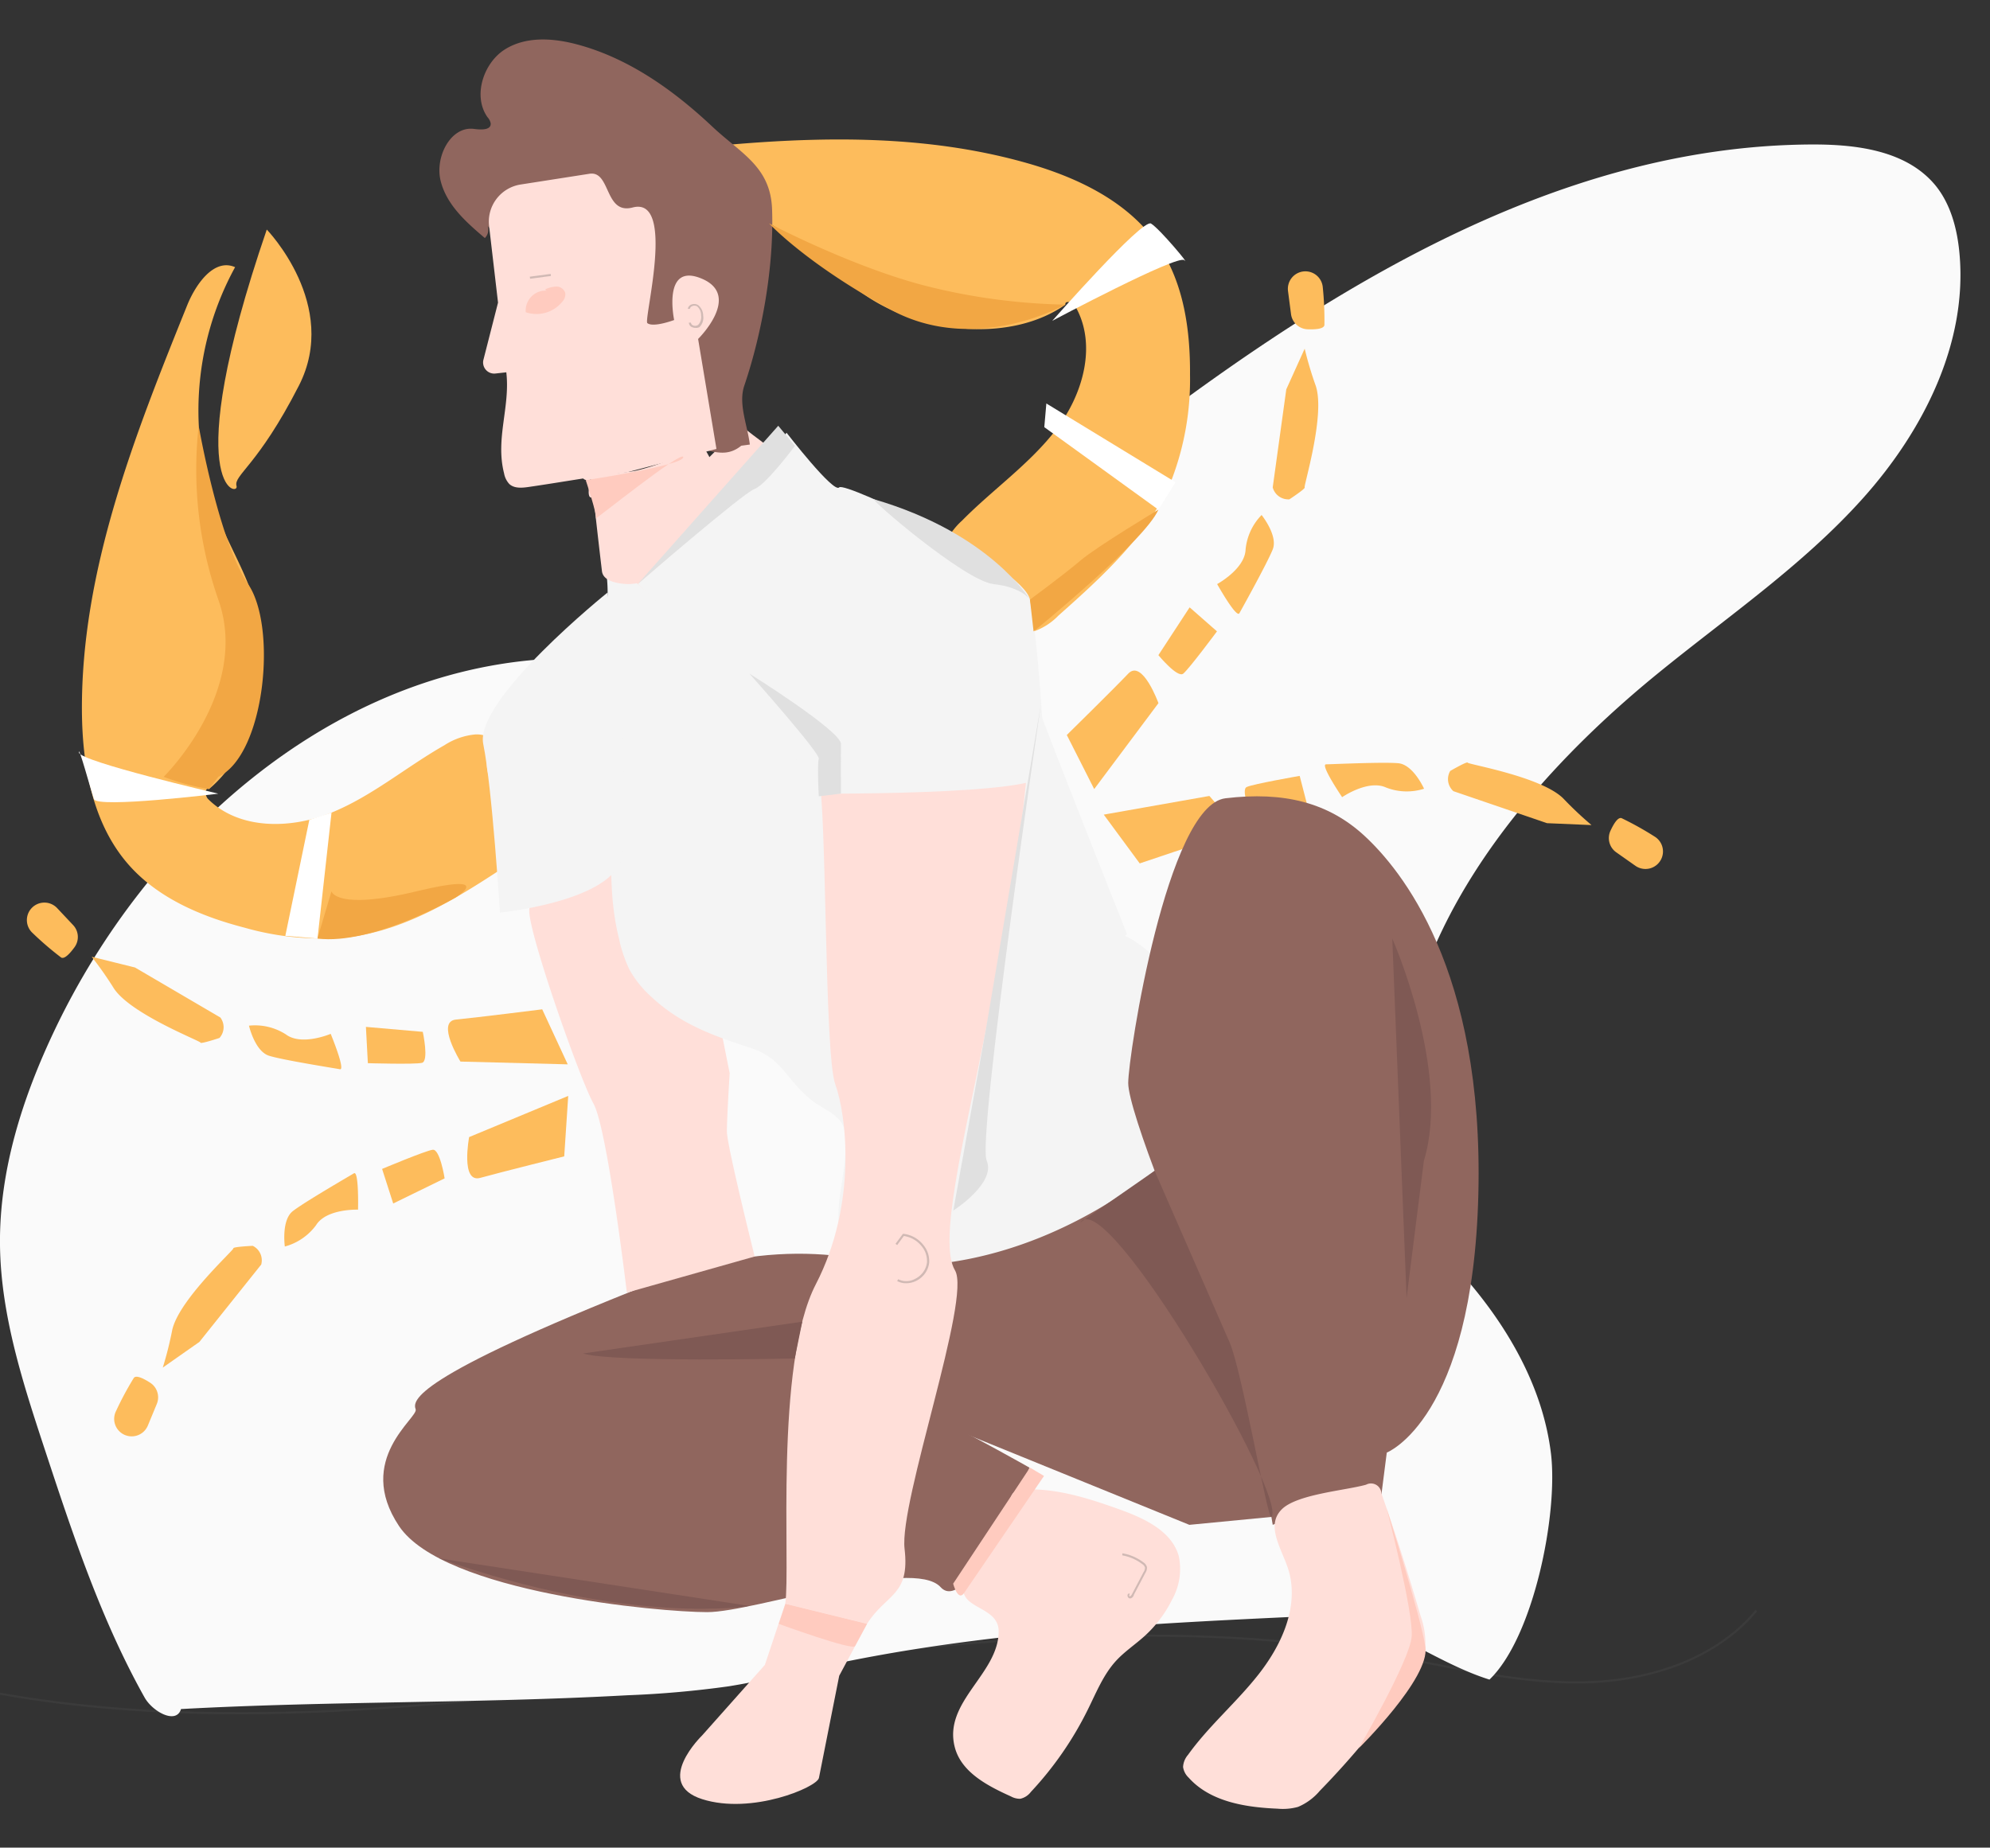 <svg id="Layer_1" data-name="Layer 1" xmlns="http://www.w3.org/2000/svg" viewBox="0 0 358.06 332.5"><rect x="0" y="0" width="358.06" height="332.5" fill="#333333" stroke="none"/><defs><style>.cls-1{opacity:0.27;}.cls-2{fill:#515151;}.cls-3{fill:#fafafa;}.cls-4{fill:#fdbc5c;}.cls-5{fill:#90665e;}.cls-6{fill:#ffdfd9;}.cls-7{fill:#f4f4f4;}.cls-8{fill:#ffcbbf;}.cls-9{fill:#7f5954;}.cls-10{fill:#e0e0e0;}.cls-11{fill:#fff;}.cls-12{fill:#f2a744;}</style></defs><title>Sign</title><g class="cls-1"><path class="cls-2" d="M43,308.51c-18.21,0-36.32-1.58-54.09-5.83l.09-.36c44.23,10.56,90.57,4.61,135.38-1.15,41-5.27,83.42-10.72,124.38-3.62,2.89.5,5.83,1.08,8.67,1.63,8.55,1.67,17.4,3.4,26.23,3.4h.33c13.57-.07,25.19-4.75,31.88-12.86l.29.24c-6.76,8.19-18.49,12.93-32.17,13h-.33c-8.86,0-17.72-1.73-26.3-3.41-2.84-.55-5.77-1.13-8.67-1.63-40.89-7.1-83.28-1.65-124.27,3.62C97.54,305,70.13,308.51,43,308.51Z"/></g><path class="cls-3" d="M268,302.26c7.94-7.63,12.39-29.79,11.06-40.71s-6.74-21-13.72-29.56c-3-3.68-6.35-7.14-8.74-11.25-3.37-5.81-4.66-12.63-4.84-19.35-.88-32,21.69-59.95,46.52-80.19,12.57-10.25,26.13-19.48,36.94-31.56s18.82-27.84,17.35-44c-.4-4.44-1.59-9-4.44-12.41C343,27.15,334.25,26,326.35,26,279,26.07,236.41,53.55,199,82.57c-19.69,15.28-40.19,31.88-64.89,35.25-12.29,1.68-24.79-.08-37.16.87-38.16,2.93-70.57,32-87.06,66.56C4.09,197.41-.16,210.61,0,224.09c.15,12.68,4.17,24.95,8.14,37,5,15.17,10.06,30.44,17.87,44.38,1.44,2.57,5.71,4.92,6.56,2.09,26.85-1.46,53.46-1,80.31-2.48a180.33,180.33,0,0,0,18.15-1.6c5.58-.88,11.06-2.27,16.58-3.49,29.08-6.41,59-7.82,88.74-9.19C247.73,290.26,257.08,298.84,268,302.26Z"/><path class="cls-4" d="M205.07,155.38l-6.47-8.78,19-3.36s5.82,6.17,2.29,7.24S205.07,155.38,205.07,155.38Z"/><path class="cls-4" d="M225.32,147.12s-2.18-4.94-1-5.49,9.53-2,9.53-2l1.64,6.33Z"/><path class="cls-4" d="M290.82,153.39a3.13,3.13,0,0,1-1.06-3.86c.58-1.26,1.33-2.5,2-2.3a57.22,57.22,0,0,1,5.94,3.31,3.14,3.14,0,0,1,1.17,4.13h0a3.15,3.15,0,0,1-4.61,1.14Z"/><path class="cls-4" d="M241.49,143.46s-4-5.89-2.9-5.91,10.3-.44,13-.2,4.64,4.59,4.64,4.59a10.25,10.25,0,0,1-6.84-.22C246.14,140.24,241.49,143.46,241.49,143.46Z"/><path class="cls-4" d="M260.94,138.74a2.9,2.9,0,0,0,.57,3.64l16.85,5.76,8,.34a64.83,64.83,0,0,1-5.08-4.79c-3.94-3.93-17.14-6.14-17.2-6.44S260.94,138.74,260.94,138.74Z"/><path class="cls-4" d="M171.21,103.77a4.84,4.84,0,0,1-1.4-5.3,12.3,12.3,0,0,1,3.29-4.78c5.54-5.62,12.19-10.19,17-16.48s7.31-15.24,3.38-22.08c-.43-.74-1.9-1.16-1.79-.3-9.52,6.67-24.62,5.25-34.56-.77-4.45-2.69-8.12-6.47-12.24-9.64a53.72,53.72,0,0,0-45.16-9.33c-.63-4,4.65-6,8.7-6.54,25.22-3.1,51.22-6.16,75.72.62,9.41,2.6,18.9,7,24.35,15.13,4.5,6.69,5.68,15.09,5.62,23.15a50.45,50.45,0,0,1-3.21,18.62c-4.07,10-12.41,17.55-20.49,24.73a11.23,11.23,0,0,1-4.4,2.82C179.5,115.3,177.87,104.22,171.21,103.77Z"/><path class="cls-4" d="M90.73,42.43s9.73,16.24,25.66,12.82S135,48,136.74,49.08,140.27,39,90.73,42.43Z"/><path class="cls-4" d="M90.17,134.9a4.84,4.84,0,0,0-4.76-2.72,12.3,12.3,0,0,0-5.46,1.94c-6.86,3.9-13,9.15-20.3,12.12s-16.61,3.13-22.2-2.44c-.61-.6-.63-2.13.17-1.81,8.9-7.47,11.42-22.43,8.18-33.59-1.45-5-4.16-9.51-6.15-14.32a53.72,53.72,0,0,1,2.65-46c-3.73-1.65-7,2.94-8.56,6.71-9.51,23.57-19.18,47.9-19,73.31.09,9.76,1.91,20.07,8.33,27.43,5.3,6.08,13.11,9.39,20.92,11.41a50.45,50.45,0,0,0,18.82,1.71C73.57,167.27,83,161.16,92,155.21a11.23,11.23,0,0,0,3.86-3.52C99.17,145.88,88.89,141.45,90.17,134.9Z"/><path class="cls-4" d="M48,41.31S61.19,54.9,53.78,69.4,42,85.49,42.56,87.47,31.92,88.29,48,41.31Z"/><polygon class="cls-5" points="162.84 228.39 218 197.91 236.7 272.22 214 274.41 139 243.91 162.84 228.39"/><path class="cls-5" d="M185.32,244.62c3-1-24.58-30.86-68.06-13.68s-43,21.18-42.47,22.68-11,9-3,21,46.91,15.5,55.45,15.5,37-10,42-4.5,16-21.5,16-21.5-37.53-21.5-46.53-20-30.5,1-32.5,1.5"/><path class="cls-6" d="M114.28,107.9a86.07,86.07,0,0,0-14.49,10.72c-7,6.5-13.5,14.5-12,20.5s7.89,21,7.45,24.5,9.05,30.5,11.55,35,6,34,6,34l23-6.5s-5-20-5-22.5.5-10.5.5-10.5"/><path class="cls-7" d="M151.71,201.42c9.13,3.15,51.08-33.3,51.08-33.3s-17.3-43.51-17.47-45-58.07-41-58.07-41l-19.1,17.73c3.56,7.33-2.27,25,0,32.86,3.57,12.58.18,23.94,3.2,36.09a25.3,25.3,0,0,0,1.88,5.64,18.78,18.78,0,0,0,3.83,4.82c5.27,5,11.17,7.1,17.91,9.29,5.66,1.84,6.16,5.22,10.62,9.09,2.07,1.8,5.12,2.66,6.12,5,1.37,3.18-.6,11-.79,14.55-.12,2.22-.21,4.58.87,6.52,1.86,3.36,6.32,4.1,10.16,4.1,17.27,0,34-7.45,47.37-18.36,4.44-3.62,8.83-8.08,9.58-13.76.73-5.48-2.09-10.76-5.05-15.43-3.24-5.11-7.1-10.31-12.77-12.42"/><path class="cls-6" d="M139.29,126.12s6.5,8,8,13.5,1,50,3,55.5,4,21.5-3.5,36-4.5,51-5.5,57.5L156,292.23c3.5-5.5,7.76-5,6.76-13.5s12.07-45.12,9.07-50.12,1.5-23,5-40.5,10.5-52,8-70-24-25.5-31.5-28.5-20-13-20-13l-24,23.84"/><path class="cls-5" d="M247.5,165.41c6.5,2.5,10,34,8.5,45.5s-7.5,58.5-7.5,58.5-17.5,4-19.5,5c0,0-4.5-28-10-38s-16-36.5-16-41.5,7-50,17.5-51.25,18.5.75,25,6.75,21.5,24,20.5,64.5-16.48,46.5-16.48,46.5"/><path class="cls-6" d="M245.79,267.19a1.87,1.87,0,0,1,2.76,1.53q3.82,10.93,7.05,22.06a14.87,14.87,0,0,1,.86,5.6c-.25,2.39-1.6,4.5-3,6.48a150.12,150.12,0,0,1-16,19.43,10.4,10.4,0,0,1-3.91,2.88,10.2,10.2,0,0,1-3.68.32c-5.81-.24-12.14-1.26-16-5.59a3.29,3.29,0,0,1-1-1.91,3.62,3.62,0,0,1,.89-2.19c3.73-5.2,8.69-9.4,12.65-14.43s7-11.42,5.72-17.7c-.81-4.11-4.86-8.86-1.41-12.14C233.54,268.88,242.1,268.22,245.79,267.19Z"/><path class="cls-6" d="M171.8,314.45c1.18,4.49,5.88,6.93,10.11,8.84a3.35,3.35,0,0,0,1.66.42,3.28,3.28,0,0,0,1.91-1.23,61.62,61.62,0,0,0,10.27-14.86c1.49-3,2.78-6.26,5.07-8.75,1.53-1.66,3.44-2.92,5.12-4.44a22,22,0,0,0,4.92-6.5,11.33,11.33,0,0,0,1.26-7.8c-1.21-4.57-6.19-6.88-10.64-8.48-5.57-2-11.35-3.86-17.26-3.6a2.92,2.92,0,0,0-1.75.48c-.77.63-.76,1.77-.77,2.77-.07,5.7-7.06,9.16-8.25,13.69-1.23,4.71,6.28,3.88,6.24,8.62C179.65,301.27,169.65,306.27,171.8,314.45Z"/><path class="cls-5" d="M87.77,40.71a2.14,2.14,0,0,1-.53,2.13C83.9,40,80.38,36.91,79.29,32.57s1.83-9.93,6-9.37c1.22.16,3.09.26,3-1a2.22,2.22,0,0,0-.55-1.08C85,17.3,87,11.35,90.79,8.93s8.67-2.1,13-.95c9.21,2.44,17.3,8.15,24.35,14.78,5.2,4.89,10.51,7.22,10.78,14.91.36,10.14-1.77,22.21-5,31.74-1.11,3.3.57,7.09,1,10.59l-1.54.21c-2.33,1.87-4.38,1.29-7.28.54A15.68,15.68,0,0,1,118.7,76"/><path class="cls-6" d="M128.91,80.79,125.61,61s7.9-7.77.69-10.84-5,7.43-5,7.43-3.75,1.41-4.82.56c-.72-.57,5.22-22.88-2.65-20.81-5.09,1.34-3.91-6.66-7.76-6.07L93.71,33.2A6.76,6.76,0,0,0,88,40.66l1.61,13.8L87,64.68a2,2,0,0,0,2.21,2.53L91.1,67c.73,6.25-2,11.94-.4,18.19a3.78,3.78,0,0,0,.94,1.91c.88.82,2.25.71,3.44.54,6-.87,11.7-1.92,17.68-2.63"/><path class="cls-6" d="M108.31,102.79c.22,1.83,2.86,2.23,4.43,2.31,3.83.2,10.2-3.35,13.93-4.55,1.57-.5,3.31-1.14,4-2.63a5.58,5.58,0,0,0,.39-2.6A29.31,29.31,0,0,0,127,81.11a1.74,1.74,0,0,0-.77-.81,1.85,1.85,0,0,0-1.52.36,39.22,39.22,0,0,1-10.1,4c-2.58.63-11.83.79-9.19,1.73,3.64,1.3,0,5.5.56,1.35C106.44,84.26,106.31,86,108.31,102.79Z"/><line class="cls-6" x1="125.57" y1="79.49" x2="115.74" y2="83.52"/><path class="cls-8" d="M105.39,86.41s17.55-2.64,17.55-4.13-16.07,11.47-15.74,11S105.39,86.41,105.39,86.41Z"/><g class="cls-1"><path class="cls-2" d="M125.09,59a1.36,1.36,0,0,1-.58-.13.91.91,0,0,1-.56-.81h.37a.55.55,0,0,0,.35.48.94.94,0,0,0,.94-.07,2.05,2.05,0,0,0,.54-1.75,2.08,2.08,0,0,0-.73-1.6,1,1,0,0,0-.92,0,.6.6,0,0,0-.37.46l-.37,0a1,1,0,0,1,.58-.75,1.37,1.37,0,0,1,1.28.08,2.43,2.43,0,0,1,.9,1.89,2.31,2.31,0,0,1-.68,2.07A1.23,1.23,0,0,1,125.09,59Z"/></g><g class="cls-1"><rect class="cls-2" x="95.33" y="49.55" width="3.79" height="0.37" transform="translate(-5.68 13.18) rotate(-7.54)"/></g><path class="cls-8" d="M98.81,52.59c.06.19.13-.21-.06-.25a3.59,3.59,0,0,0-4.15,3.85,6,6,0,0,0,6.61-1.93,2,2,0,0,0,.51-1.48,1.64,1.64,0,0,0-1.6-1.21,4.8,4.8,0,0,0-2.07.54"/><path class="cls-9" d="M207.75,210.7,194.37,220c4.61-7,37.47,49.56,34.39,53-.66.73-5.26-26.24-7.51-31.41S207.75,210.7,207.75,210.7Z"/><path class="cls-9" d="M104.92,243.57l39.43-5.72L143,244.47S109.9,245.23,104.92,243.57Z"/><path class="cls-9" d="M250.51,168.9s10.6,23.91,5.69,40c0,0-3.3,26.12-3.11,24.68"/><path class="cls-9" d="M79.06,280.46,134.85,289S113.51,292.68,79.06,280.46Z"/><path class="cls-6" d="M141.29,288.62l-3.67,11-11.27,12.67s-8.94,8.65,0,11.49,20.67-2.16,21-3.82S151,301.57,151,301.57l5-9.33Z"/><path class="cls-8" d="M141.29,288.62,156,292.23l-2.16,4c-.45.85-13.72-4-13.72-4l1.21-3.62"/><path class="cls-8" d="M249.48,271.39s4.91,18.85,4.52,23.18-9.53,20.06-9.53,20.06,12.86-12.65,12-18.25S249.48,271.39,249.48,271.39Z"/><path class="cls-8" d="M173.43,286.73l14.42-21.12-2.53-1.5L171.5,285S172.36,288.22,173.43,286.73Z"/><g class="cls-1"><path class="cls-2" d="M203.3,287.65h0a.42.42,0,0,1-.36-.27.5.5,0,0,1,0-.5.31.31,0,0,1,.33-.09l-.1.36s0,0,.05,0a.18.18,0,0,0,0,.13c.16,0,.3-.1.46-.4l2.1-4a1.29,1.29,0,0,0,.23-.8,1.17,1.17,0,0,0-.5-.62,8.27,8.27,0,0,0-3.6-1.56l.06-.37a8.63,8.63,0,0,1,3.76,1.63,1.49,1.49,0,0,1,.64.85,1.57,1.57,0,0,1-.26,1l-2.1,4C204,287.2,203.73,287.65,203.3,287.65Zm-.06-.69,0,.18h0Z"/></g><g class="cls-1"><path class="cls-2" d="M163,230.93a3.26,3.26,0,0,1-1.57-.39l.18-.33a3.24,3.24,0,0,0,3.1-.1,3.82,3.82,0,0,0,2.08-2.89,4.15,4.15,0,0,0-1-3,5,5,0,0,0-3.16-1.79l-1.2,1.63-.3-.22,1.33-1.8h.11A5.27,5.27,0,0,1,166.1,224a4.51,4.51,0,0,1,1.08,3.3,4.19,4.19,0,0,1-2.28,3.18A4.05,4.05,0,0,1,163,230.93Z"/></g><path class="cls-7" d="M139.73,119.44l2.49,11.93,2.39,11.45s43,.42,43.26-3.58-1.25-25.33-2.55-31.33S152,86.57,151,87.71s-9.47-9.83-9.47-9.83l-13.2,15.37-13.54,11.85,29.61,28.23"/><path class="cls-7" d="M109.32,106.63s-24,19.27-22.37,27.27,3,30.33,3,30.33,19-1.89,21.73-9.23S109.32,106.63,109.32,106.63Z"/><path class="cls-10" d="M147.32,143.3s-.3-5.74,0-6.74-12.47-15.33-12.47-15.33,16.51,10.33,16.47,12.67,0,8.92,0,8.92Z"/><path class="cls-10" d="M157.3,89.86c-1.18-.34,16.29,14.68,21.45,15.25s6.57,2.79,6.57,2.79S178.18,95.95,157.3,89.86Z"/><path class="cls-10" d="M177.53,184.42l9.8-57.89s-11.56,78.27-9.8,82.32-6,9-6,9Z"/><path class="cls-10" d="M114.74,105.11s18.89-16.33,21-17.1,7.29-7.77,7.29-7.77l-3-3.62Z"/><path class="cls-11" d="M39.28,142.83s-24.91-5.79-25.07-7.4,2.12,6.66,2.68,8.37S39.28,142.83,39.28,142.83Z"/><path class="cls-11" d="M189.34,57.73s22.58-12,23.76-10.9-4.44-5.67-6-6.6S189.34,57.73,189.34,57.73Z"/><polygon class="cls-11" points="51.34 168.41 55.66 147.53 59.65 146.24 57.13 168.9 51.34 168.41"/><polygon class="cls-11" points="208.43 91.72 187.9 76.87 188.27 72.61 211.51 86.78 208.43 91.72"/><path class="cls-12" d="M37.61,142a42.88,42.88,0,0,1-8.16-2.2s15.67-15.4,9.83-31.9a70.94,70.94,0,0,1-3.53-31.28s3.58,20.7,8.89,28.49,3,30.76-5.36,34.69"/><path class="cls-12" d="M57.12,168.9l2.52-8.5s.8,3.5,15.3,0S82,161.51,82,161.51,67.06,170.14,57.12,168.9Z"/><path class="cls-12" d="M208.43,91.72s-11.14,6.68-14.06,9.18-9.05,7-9.05,7l.65,5.73S206,97.36,208.43,91.72Z"/><path class="cls-12" d="M138.38,40.2s15.2,8,28.64,11.36a110.66,110.66,0,0,0,24.63,3.26s-16.13,9.22-31.41.9S138.38,40.2,138.38,40.2Z"/><path class="cls-4" d="M191.95,132.27l4.93,9.73,11.56-15.46s-2.89-8-5.44-5.31S191.95,132.27,191.95,132.27Z"/><path class="cls-4" d="M208.43,117.9s3.43,4.17,4.47,3.33,6.07-7.61,6.07-7.61l-4.92-4.32Z"/><path class="cls-4" d="M232.3,56.58a3.13,3.13,0,0,0,3,2.68c1.39.05,2.84-.06,3-.73a57.22,57.22,0,0,0-.29-6.8,3.14,3.14,0,0,0-3.16-2.9h0a3.15,3.15,0,0,0-3.09,3.61Z"/><path class="cls-4" d="M219,105.11s3.47,6.2,4,5.25,5-9,6-11.48-2-6.2-2-6.2a10.25,10.25,0,0,0-2.88,6.2C224,102.4,219,105.11,219,105.11Z"/><path class="cls-4" d="M232,89.86a2.9,2.9,0,0,1-3-2.15l2.44-17.64,3.31-7.32a64.83,64.83,0,0,0,2,6.7c1.74,5.29-2.23,18.07-2,18.26S232,89.86,232,89.86Z"/><path class="cls-4" d="M97.56,181.64l4.59,9.9-19.3-.5s-4.47-7.21-.8-7.56S97.56,181.64,97.56,181.64Z"/><path class="cls-4" d="M76.07,185.69s1.15,5.27-.15,5.58-9.73.06-9.73.06l-.35-6.53Z"/><path class="cls-4" d="M13.14,166.46a3.13,3.13,0,0,1,.27,4c-.82,1.12-1.8,2.19-2.4,1.86a57.22,57.22,0,0,1-5.16-4.43,3.14,3.14,0,0,1-.32-4.28h0a3.15,3.15,0,0,1,4.75-.19Z"/><path class="cls-4" d="M59.5,186.05s2.72,6.57,1.66,6.37S51,190.79,48.43,190s-3.63-5.42-3.63-5.42a10.25,10.25,0,0,1,6.65,1.58C54.29,188.28,59.5,186.05,59.5,186.05Z"/><path class="cls-4" d="M39.49,186.79a2.9,2.9,0,0,0,.16-3.68l-15.36-9-7.79-1.93a64.83,64.83,0,0,1,4,5.71c3.08,4.64,15.57,9.44,15.57,9.74S39.49,186.79,39.49,186.79Z"/><path class="cls-4" d="M101.52,208.1l.72-10.88-17.83,7.41s-1.57,8.33,2,7.34S101.52,208.1,101.52,208.1Z"/><path class="cls-4" d="M80,212.06s-.83-5.33-2.15-5.15-9.1,3.45-9.1,3.45l2,6.22Z"/><path class="cls-4" d="M28.22,252.64A3.13,3.13,0,0,0,27,248.82c-1.17-.75-2.47-1.39-2.91-.87a57.22,57.22,0,0,0-3.22,6,3.14,3.14,0,0,0,1.24,4.11h0a3.15,3.15,0,0,0,4.5-1.53Z"/><path class="cls-4" d="M64.42,217.69s.18-7.1-.74-6.54-8.91,5.18-11,6.81-1.43,6.36-1.43,6.36a10.25,10.25,0,0,0,5.64-3.87C58.76,217.48,64.42,217.69,64.42,217.69Z"/><path class="cls-4" d="M45.48,224.2A2.9,2.9,0,0,1,47,227.57L35.87,241.5l-6.58,4.61a64.83,64.83,0,0,0,1.7-6.77c1.2-5.44,11.13-14.41,11-14.69S45.48,224.2,45.48,224.2Z"/></svg>